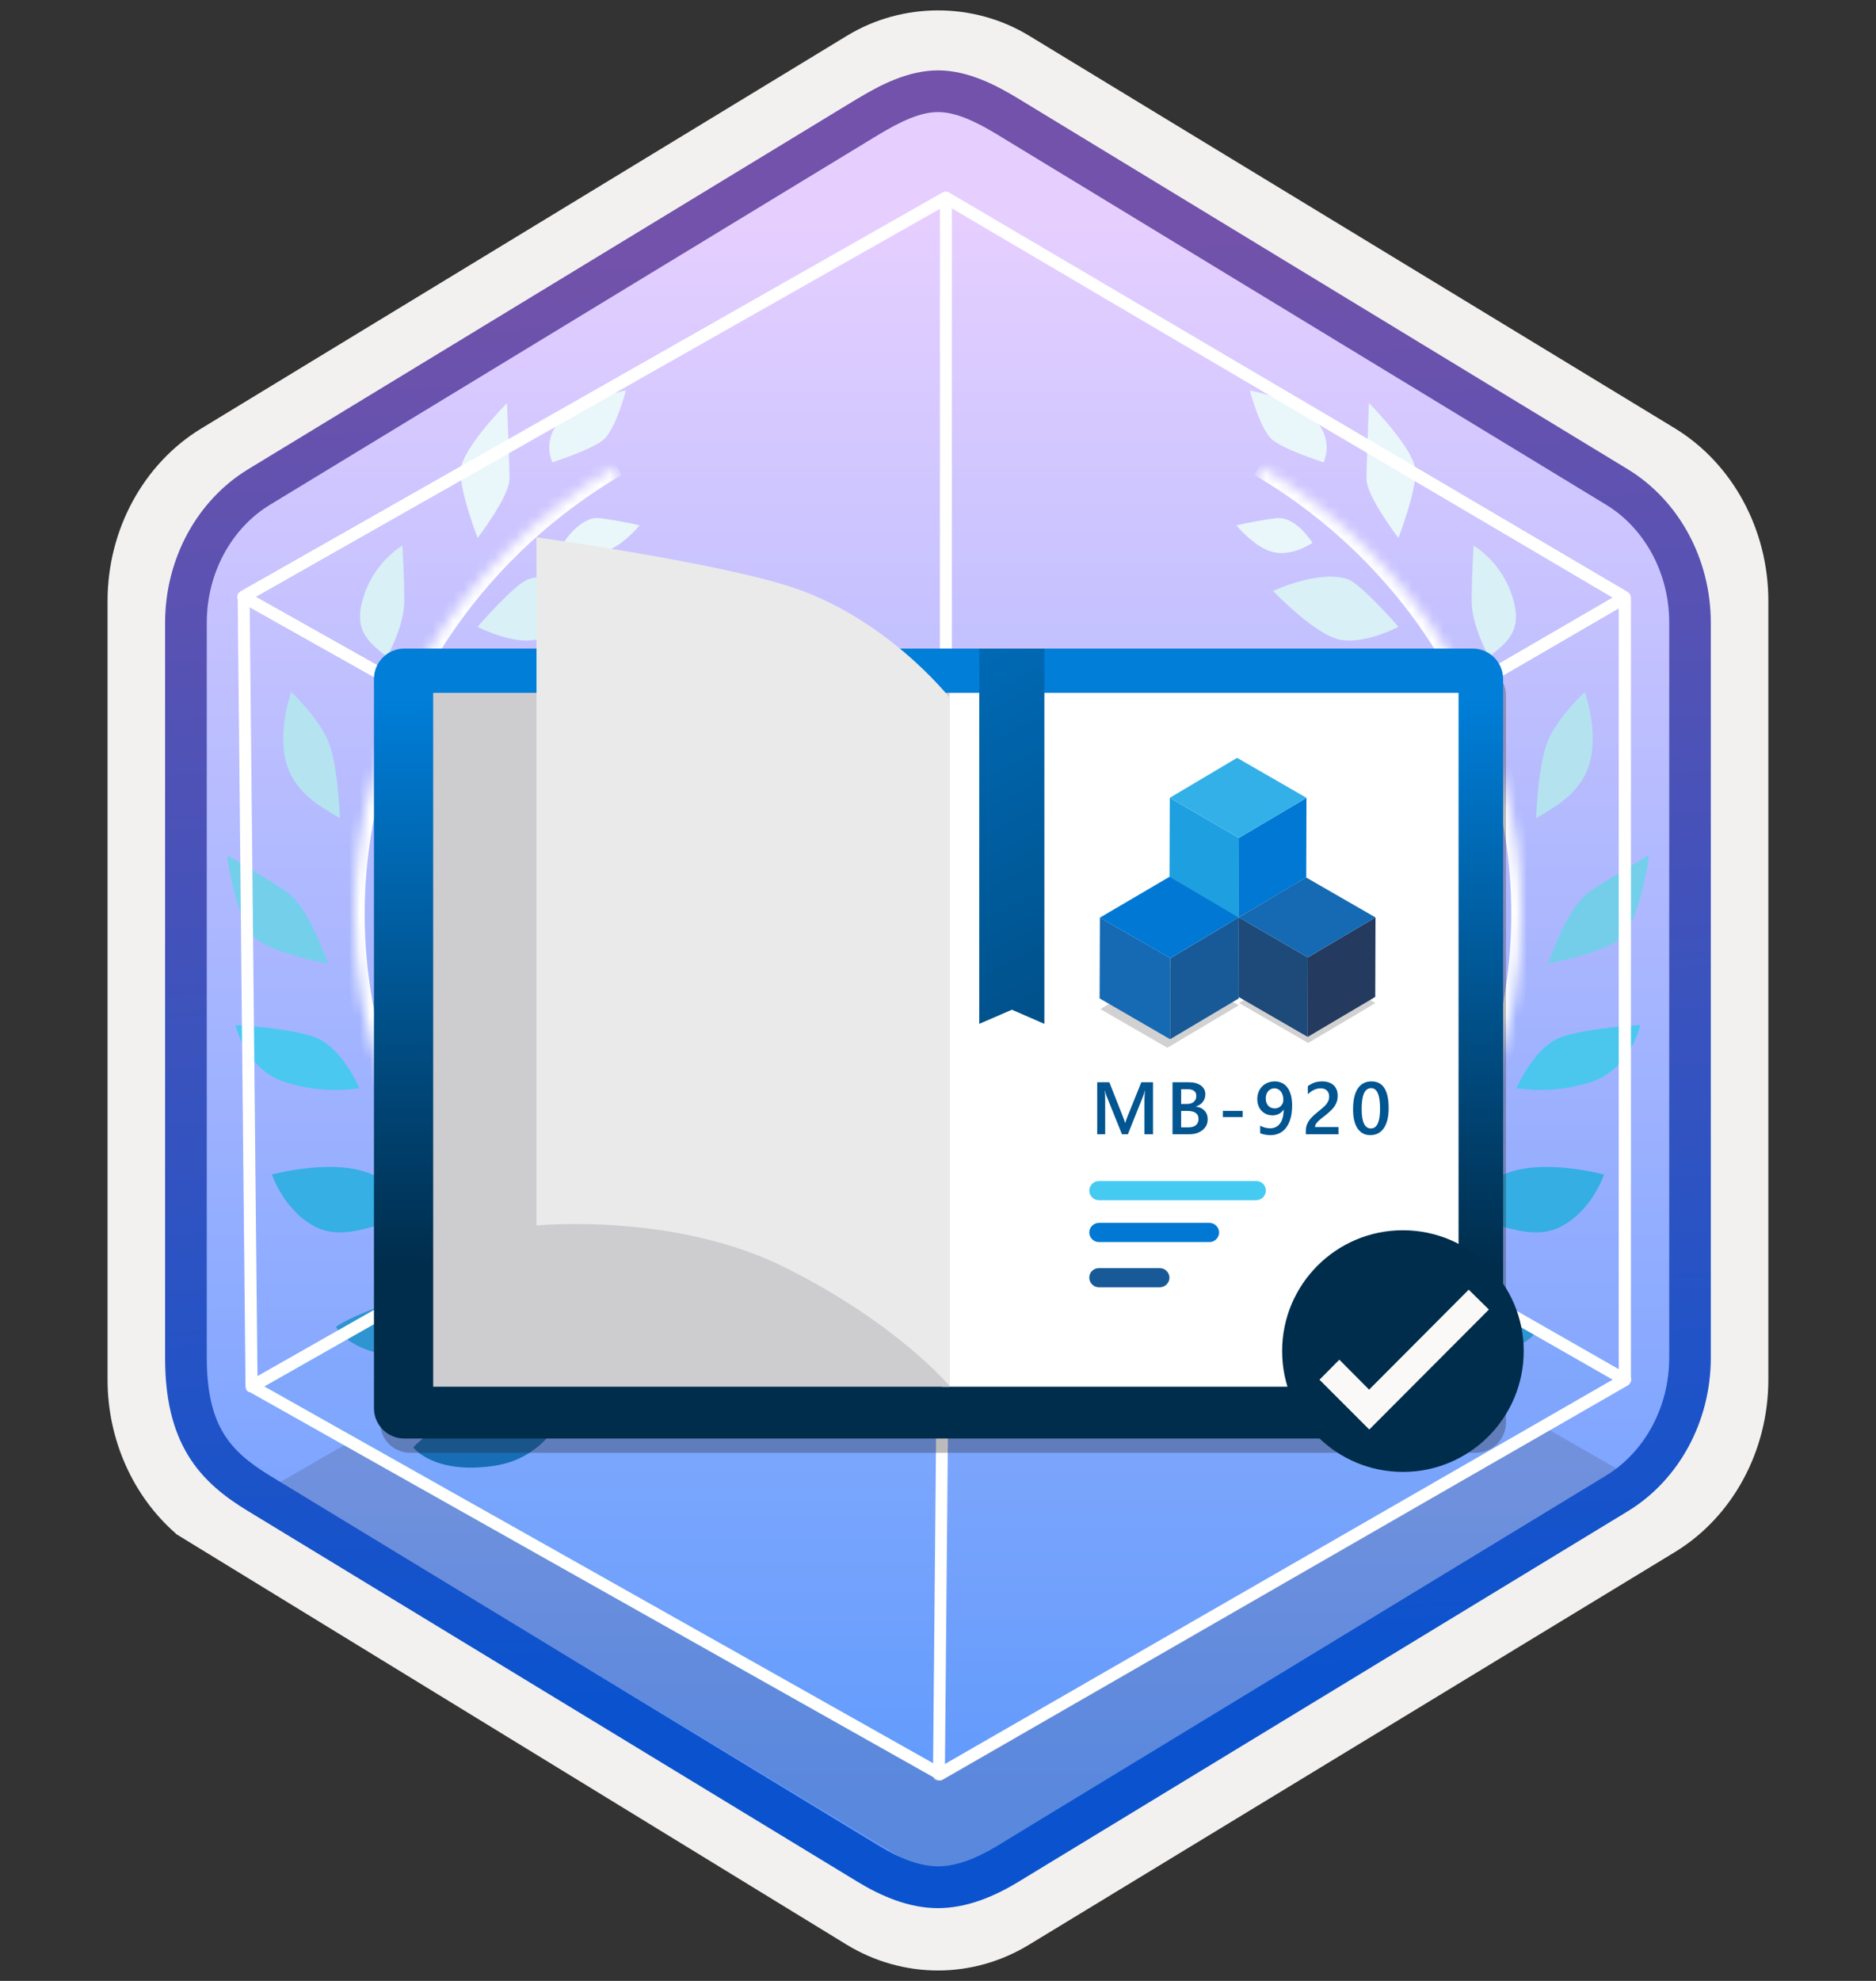 <svg width="180" height="190" viewBox="0 0 180 190" fill="none" xmlns="http://www.w3.org/2000/svg">
<rect x="0" y="0" width="180" height="190" fill="#333333" stroke="none"/>
<path d="M90 189C93.06 189 96.07 188.15 98.73 186.53L160.7 148.87C166.24 145.5 169.67 139.17 169.67 132.33V57.62C169.67 50.8 166.24 44.46 160.7 41.08L98.73 3.42C93.4 0.18 86.58 0.2 81.28 3.42L19.31 41.1C13.77 44.47 10.32 50.8 10.32 57.64V132.34C10.32 138.1 12.77 143.52 16.87 147.09V147.12L81.28 186.55C83.92 188.15 86.94 189 90 189ZM90.65 7.95C92.6 7.95 95.08 9.16 96.79 10.21L157.55 47.4C161.3 49.68 163.42 56.28 163.42 61.03L162.79 132.33C162.79 137.08 159.59 141.35 155.84 143.63L95.44 180.01C92.01 182.1 89.22 182.1 85.78 180.01L24.57 143.54C20.82 141.26 17.8 137.06 17.8 132.33V58.69C17.8 53.95 20.53 49.06 24.3 46.77L84.88 10.21C86.58 9.17 88.7 7.95 90.65 7.95Z" fill="#F2F1F0"/>
<path fill-rule="evenodd" clip-rule="evenodd" d="M97.9 11.53C95.45 10.03 92.73 9.28 90 9.28C87.27 9.28 84.55 10.04 82.1 11.53L25.97 45.86C20.95 48.93 17.84 54.68 17.84 60.93V129.03C17.84 135.26 20.94 141.03 25.97 144.1L82.1 178.43C84.55 179.93 87.27 180.68 90 180.68C92.73 180.68 95.45 179.94 97.9 178.43L154.03 144.1C159.05 141.03 162.16 135.26 162.16 129.03V60.93C162.16 54.7 159.06 48.95 154.03 45.86L97.9 11.53Z" fill="url(#paint0_linear_845_47571)"/>
<path d="M119.933 127.771C119.933 127.771 122.069 125.462 121.578 123.228C121.007 121.121 120.294 119.056 119.443 117.046C119.443 117.046 115.633 121.19 115.766 122.275C116.279 126.484 116.862 126.553 119.933 127.771Z" fill="#166BB3"/>
<path d="M111.523 132.24C111.523 132.24 113.364 129.729 112.608 127.547C111.793 125.53 110.843 123.57 109.762 121.682C109.762 121.682 106.484 126.242 106.743 127.299C107.748 131.391 108.337 131.391 111.523 132.24Z" fill="#175A98"/>
<path d="M128.563 121.871C128.563 121.871 131.72 117.917 130.566 115.521C129.411 113.126 126.86 109.137 126.86 109.137C126.86 109.137 123.264 113.819 124.551 116.78C125.503 118.748 126.872 120.485 128.563 121.871V121.871Z" fill="#2F94D1"/>
<path d="M136.142 113.311C134.15 112.237 132.614 110.477 131.819 108.358C130.324 104.519 131.276 100.34 131.276 100.34C131.276 100.34 136.789 104.519 136.852 106.222C136.916 107.925 136.142 113.311 136.142 113.311Z" fill="#35AFE4"/>
<path d="M141.498 101.46C140.876 101.509 140.25 101.426 139.662 101.216C139.075 101.006 138.538 100.675 138.087 100.243C136.632 98.788 134.306 91.971 134.306 91.971C134.306 91.971 140.523 94.407 141.741 95.867C142.959 97.328 141.498 101.46 141.498 101.46Z" fill="#4BC8EF"/>
<path d="M148.536 92.422C149.384 90.113 150.752 86.695 152.657 85.425C154.562 84.156 158.17 82.037 158.17 82.037C158.349 81.835 157.321 88.179 155.624 89.876C154.083 91.417 148.536 92.422 148.536 92.422Z" fill="#74CFEB"/>
<path d="M147.386 78.482C147.386 78.482 147.559 73.12 148.593 70.874C149.626 68.629 152.056 66.377 152.056 66.377C152.056 66.377 153.863 71.318 151.929 74.609C150.78 76.554 149.112 77.443 147.386 78.482Z" fill="#B5E3F0"/>
<path d="M142.861 63.005C142.861 63.005 141.204 60.056 141.204 57.666C141.204 55.276 141.389 52.321 141.389 52.321C143.126 53.453 144.425 55.142 145.072 57.112C146.18 60.425 144.702 61.545 142.861 63.005Z" fill="#D9F0F6"/>
<path d="M145.505 104.377C145.505 104.377 147.196 100.337 149.886 99.442C152.576 98.547 157.39 98.322 157.39 98.322C157.39 98.322 156.49 102.363 152.905 103.702C150.527 104.51 147.99 104.741 145.505 104.377V104.377Z" fill="#4BC8EF"/>
<path d="M139.796 116.552C140.93 114.59 142.749 113.116 144.904 112.413C148.552 111.195 153.903 112.655 153.903 112.655C153.903 112.655 152.691 116.309 149.528 117.77C146.365 119.23 142.226 116.552 139.796 116.552Z" fill="#35AFE4"/>
<path d="M142.619 88.912C142.619 88.912 138.468 88.548 136.425 85.448C135.028 83.185 133.893 80.77 133.042 78.25C133.042 78.25 139.196 80.496 141.181 81.65C143.167 82.805 142.619 88.912 142.619 88.912Z" fill="#74CFEB"/>
<path d="M140.269 74.209C140.269 74.209 135.622 74.175 133.631 73.286C131.639 72.397 128.609 64.962 128.609 64.962C128.609 64.962 136.234 66.082 138.018 67.715C139.801 69.349 140.269 74.209 140.269 74.209Z" fill="#B5E3F0"/>
<path d="M134.174 51.594C134.174 51.594 131.115 47.6 131.115 45.955C131.115 44.31 131.351 38.67 131.351 38.67C131.351 38.67 135.819 43.138 135.819 45.25C135.819 47.363 134.174 51.594 134.174 51.594Z" fill="#EAF7FA"/>
<path d="M134.185 60.119C134.185 60.119 130.623 56.021 129.324 55.565C126.583 54.601 122.149 56.679 122.149 56.679C122.149 56.679 126.19 60.922 128.597 61.366C131.004 61.811 134.185 60.119 134.185 60.119Z" fill="#D9F0F6"/>
<path d="M126.998 44.344C127.321 43.595 127.38 42.758 127.165 41.971C126.95 41.185 126.474 40.495 125.815 40.014C123.46 38.052 119.921 37.457 119.921 37.457C119.921 37.457 120.903 41.198 122.08 42.179C123.258 43.16 126.998 44.344 126.998 44.344Z" fill="#EAF7FA"/>
<path d="M134.803 126.195C137.169 125.214 137.435 123.545 141.73 124.763C146.024 125.981 147.75 127.251 147.75 127.251C147.75 127.251 146.659 129.705 141.816 130.051C136.973 130.397 134.803 126.195 134.803 126.195Z" fill="#2F94D1"/>
<path d="M125.411 134.304C128.441 133.727 129.18 131.863 133.896 134.374C138.612 136.885 140.35 138.824 140.35 138.824C140.35 138.824 138.445 141.428 132.661 140.608C126.877 139.788 125.411 134.304 125.411 134.304Z" fill="#166BB3"/>
<mask id="path-20-inside-1_845_47571" fill="white">
<path d="M120.862 44.689C135.945 53.567 146.001 69.51 146.001 87.665C146.001 110.754 129.792 130.184 107.655 136.187"/>
</mask>
<path d="M120.355 45.551C135.158 54.264 145.001 69.894 145.001 87.665H147.001C147.001 69.127 136.732 52.87 121.369 43.827L120.355 45.551ZM145.001 87.665C145.001 110.264 129.133 129.326 107.393 135.222L107.917 137.152C130.451 131.041 147.001 111.244 147.001 87.665H145.001Z" fill="white" mask="url(#path-20-inside-1_845_47571)"/>
<path d="M125.931 52.066C125.931 52.066 124.332 49.485 122.467 49.699C121.178 49.863 119.899 50.094 118.634 50.392C118.634 50.392 120.476 52.649 122.3 52.989C124.124 53.33 125.931 52.066 125.931 52.066Z" fill="#EAF7FA"/>
<path d="M60.074 127.771C60.074 127.771 57.938 125.462 58.428 123.228C59 121.121 59.713 119.056 60.564 117.046C60.564 117.046 64.368 121.19 64.235 122.275C63.722 126.484 63.133 126.553 60.074 127.771Z" fill="#166BB3"/>
<path d="M68.478 132.24C68.478 132.24 66.637 129.729 67.388 127.547C68.206 125.53 69.158 123.571 70.239 121.682C70.239 121.682 73.512 126.242 73.252 127.299C72.248 131.391 71.659 131.391 68.478 132.24Z" fill="#175A98"/>
<path d="M51.415 121.871C51.415 121.871 48.258 117.917 49.406 115.521C50.555 113.126 53.118 109.137 53.118 109.137C53.118 109.137 56.714 113.819 55.427 116.78C54.473 118.747 53.104 120.483 51.415 121.871V121.871Z" fill="#2F94D1"/>
<path d="M43.854 113.311C45.847 112.238 47.384 110.478 48.177 108.358C49.678 104.519 48.725 100.34 48.725 100.34C48.725 100.34 43.207 104.519 43.144 106.222C43.08 107.925 43.854 113.311 43.854 113.311Z" fill="#35AFE4"/>
<path d="M38.503 101.46C39.124 101.509 39.749 101.426 40.336 101.216C40.923 101.006 41.459 100.674 41.908 100.243C43.369 98.788 45.695 91.971 45.695 91.971C45.695 91.971 39.478 94.407 38.26 95.867C37.042 97.328 38.503 101.46 38.503 101.46Z" fill="#4BC8EF"/>
<path d="M31.46 92.422C30.611 90.113 29.249 86.695 27.338 85.425C25.428 84.156 21.831 82.037 21.831 82.037C21.647 81.835 22.674 88.179 24.371 89.876C25.913 91.417 31.46 92.422 31.46 92.422Z" fill="#74CFEB"/>
<path d="M32.615 78.482C32.615 78.482 32.442 73.12 31.403 70.874C30.363 68.629 27.939 66.377 27.939 66.377C27.939 66.377 26.138 71.318 28.072 74.609C29.221 76.554 30.883 77.443 32.615 78.482Z" fill="#B5E3F0"/>
<path d="M37.134 63.005C37.134 63.005 38.791 60.056 38.791 57.666C38.791 55.276 38.606 52.321 38.606 52.321C36.871 53.454 35.573 55.144 34.923 57.112C33.821 60.425 35.293 61.545 37.134 63.005Z" fill="#D9F0F6"/>
<path d="M34.48 104.377C34.48 104.377 32.788 100.337 30.098 99.442C27.408 98.547 22.594 98.322 22.594 98.322C22.594 98.322 23.489 102.363 27.079 103.702C29.458 104.51 31.994 104.741 34.48 104.377V104.377Z" fill="#4BC8EF"/>
<path d="M40.205 116.552C39.068 114.592 37.25 113.119 35.097 112.413C31.443 111.195 26.092 112.655 26.092 112.655C26.092 112.655 27.31 116.309 30.473 117.77C33.636 119.23 37.769 116.552 40.205 116.552Z" fill="#35AFE4"/>
<path d="M37.365 88.912C37.365 88.912 41.516 88.548 43.553 85.448C44.951 83.185 46.088 80.77 46.942 78.25C46.942 78.25 40.788 80.496 38.803 81.65C36.817 82.805 37.365 88.912 37.365 88.912Z" fill="#74CFEB"/>
<path d="M39.727 74.209C39.727 74.209 44.373 74.175 46.371 73.286C48.368 72.397 51.387 64.962 51.387 64.962C51.387 64.962 43.761 66.082 41.978 67.715C40.194 69.349 39.727 74.209 39.727 74.209Z" fill="#B5E3F0"/>
<path d="M45.828 51.594C45.828 51.594 48.881 47.6 48.881 45.955C48.881 44.31 48.645 38.67 48.645 38.67C48.645 38.67 44.182 43.138 44.182 45.25C44.182 47.363 45.828 51.594 45.828 51.594Z" fill="#EAF7FA"/>
<path d="M45.816 60.119C45.816 60.119 49.371 56.021 50.67 55.565C53.412 54.601 57.845 56.679 57.845 56.679C57.845 56.679 53.805 60.922 51.398 61.366C48.99 61.811 45.816 60.119 45.816 60.119Z" fill="#D9F0F6"/>
<path d="M53.003 44.344C52.678 43.598 52.615 42.764 52.825 41.977C53.035 41.191 53.504 40.499 54.157 40.014C56.518 38.052 60.056 37.457 60.056 37.457C60.056 37.457 59.075 41.198 57.892 42.179C56.709 43.16 53.003 44.344 53.003 44.344Z" fill="#EAF7FA"/>
<path d="M45.198 126.195C42.832 125.214 42.56 123.545 38.272 124.763C33.983 125.981 32.245 127.251 32.245 127.251C32.245 127.251 33.336 129.705 38.179 130.051C43.022 130.397 45.198 126.195 45.198 126.195Z" fill="#2F94D1"/>
<path d="M54.584 134.304C51.56 133.727 50.821 131.863 46.099 134.374C41.377 136.885 39.651 138.824 39.651 138.824C39.651 138.824 41.55 141.428 47.334 140.608C53.118 139.788 54.584 134.304 54.584 134.304Z" fill="#166BB3"/>
<mask id="path-40-inside-2_845_47571" fill="white">
<path d="M59.139 44.689C44.05 53.567 33.994 69.51 33.994 87.665C33.994 110.754 50.209 130.184 72.34 136.187"/>
</mask>
<path d="M58.632 43.827C43.263 52.87 32.994 69.127 32.994 87.665H34.994C34.994 69.894 44.837 54.264 59.646 45.551L58.632 43.827ZM32.994 87.665C32.994 111.244 49.55 131.041 72.078 137.152L72.602 135.222C50.867 129.326 34.994 110.264 34.994 87.665H32.994Z" fill="white" mask="url(#path-40-inside-2_845_47571)"/>
<path d="M54.071 52.066C54.071 52.066 55.669 49.485 57.534 49.699C58.823 49.863 60.102 50.094 61.367 50.392C61.367 50.392 59.52 52.649 57.701 52.989C55.883 53.33 54.071 52.066 54.071 52.066Z" fill="#EAF7FA"/>
<g opacity="0.25">
<path opacity="0.25" d="M23.656 132.981L90.281 95.132L155.869 132.308L89.663 170.168L23.656 132.981Z" fill="#299ED9"/>
</g>
<g opacity="0.05">
<path opacity="0.05" d="M90.281 95.21L89.597 170.212L155.88 132.341V57.36L90.281 95.21Z" fill="#299ED9"/>
<path opacity="0.05" d="M89.608 170.786C89.52 170.786 89.398 170.764 89.31 170.72C89.123 170.61 89.034 170.422 89.034 170.212L89.719 95.209C89.719 95 89.829 94.823 90.017 94.724L155.604 56.875C155.792 56.786 155.99 56.786 156.178 56.875C156.366 56.963 156.476 57.173 156.476 57.382V132.363C156.476 132.573 156.366 132.75 156.178 132.871L89.895 170.742C89.796 170.764 89.707 170.786 89.608 170.786ZM90.855 95.529L90.193 169.197L155.328 131.999V58.354L90.855 95.529Z" fill="white"/>
</g>
<path d="M90.756 95.717C90.668 95.717 90.569 95.695 90.48 95.651L23.082 57.747C22.895 57.658 22.784 57.449 22.784 57.239C22.784 57.029 22.895 56.853 23.082 56.731L90.458 18.463C90.646 18.374 90.844 18.374 91.032 18.463L156.167 56.786C156.355 56.875 156.465 57.084 156.465 57.294C156.465 57.504 156.355 57.681 156.189 57.802L91.032 95.64C90.966 95.695 90.855 95.717 90.756 95.717ZM24.528 57.239L90.734 94.492L154.721 57.316L90.756 19.633L24.528 57.239Z" fill="white"/>
<path d="M90.215 170.742C90.127 170.742 90.028 170.72 89.939 170.676L23.91 133.489C23.723 133.401 23.612 133.191 23.612 132.981C23.612 132.771 23.723 132.595 23.91 132.473L90.557 94.657C90.745 94.569 90.944 94.569 91.131 94.657L156.2 131.833C156.388 131.921 156.498 132.131 156.498 132.341C156.498 132.551 156.388 132.727 156.2 132.849L90.491 170.643C90.392 170.687 90.303 170.742 90.215 170.742ZM25.356 132.981L90.193 169.495L154.754 132.341L90.833 95.805L25.356 132.981Z" fill="#74CFEB"/>
<path d="M90.094 170.788C90.005 170.788 89.884 170.766 89.796 170.722C89.608 170.633 89.498 170.424 89.52 170.214L90.204 95.211C90.204 95.001 90.315 94.825 90.48 94.725L155.615 56.876C155.803 56.788 156.001 56.766 156.189 56.876C156.377 56.965 156.487 57.174 156.487 57.384V132.365C156.487 132.575 156.377 132.751 156.189 132.873L90.392 170.744C90.281 170.766 90.182 170.788 90.094 170.788ZM91.33 95.531L90.668 169.199L155.317 132.001V58.355L91.33 95.531Z" fill="white"/>
<path d="M24.131 133.557C24.043 133.557 23.921 133.535 23.833 133.491C23.645 133.381 23.557 133.193 23.557 132.983L22.806 57.241C22.806 57.031 22.917 56.854 23.104 56.755L90.48 18.531C90.668 18.442 90.867 18.442 91.054 18.531C91.242 18.619 91.33 18.829 91.33 19.038V95.156C91.33 95.366 91.22 95.543 91.032 95.664L24.407 133.491C24.319 133.535 24.23 133.557 24.131 133.557ZM23.954 57.561L24.705 131.99L90.182 94.814V20.032L23.954 57.561Z" fill="white"/>
<path d="M90.48 95.64L23.082 57.747C22.895 57.658 22.784 57.449 22.784 57.239C22.784 57.029 22.895 56.853 23.082 56.731L90.458 18.463C90.646 18.374 90.844 18.374 91.032 18.463L156.167 56.786L155.593 57.769L90.756 19.633L24.528 57.239L91.032 94.658L90.48 95.64Z" fill="white"/>
<path opacity="0.15" d="M26.769 142.223L33.778 138.17L90.37 170.39L148.705 137.177L155.956 141.348L90.081 180.348L26.769 142.223Z" fill="#1F1D20"/>
<path d="M90.215 170.742C90.127 170.742 90.028 170.72 89.939 170.676L23.91 133.489C23.723 133.401 23.612 133.191 23.612 132.981C23.612 132.771 23.723 132.595 23.91 132.473L90.557 94.657C90.745 94.569 90.944 94.569 91.131 94.657L156.2 131.833C156.388 131.921 156.498 132.131 156.498 132.341C156.498 132.551 156.388 132.727 156.2 132.849L90.491 170.643C90.392 170.687 90.303 170.742 90.215 170.742ZM25.356 132.981L90.193 169.495L154.754 132.341L90.833 95.805L25.356 132.981Z" fill="white"/>
<path d="M90.756 95.209L90.072 170.211" stroke="white" stroke-width="0.5" stroke-miterlimit="10" stroke-linecap="round" stroke-linejoin="round"/>
<path opacity="0.3" d="M39.416 139.351H141.561C142.335 139.351 143.078 139.044 143.643 138.495C144.208 137.93 144.498 137.188 144.498 136.413V66.617C144.498 65.002 142.803 63.517 140.528 63.517L40.821 65.035C40.433 65.035 40.062 65.099 39.707 65.245C39.352 65.406 39.029 65.6 38.755 65.89C38.48 66.165 38.27 66.471 38.109 66.843C37.947 67.198 37.899 67.585 37.899 67.956L36.478 136.461C36.478 137.236 36.785 137.979 37.334 138.528C37.899 139.06 38.658 139.351 39.416 139.351Z" fill="#1F1D20"/>
<path d="M141.302 62.208H38.787C37.189 62.208 35.881 63.516 35.881 65.114V135.072C35.881 136.67 37.189 137.977 38.787 137.977H141.318C142.916 137.977 144.224 136.67 144.224 135.072V65.114C144.208 63.5 142.9 62.208 141.302 62.208Z" fill="url(#paint1_linear_845_47571)"/>
<path d="M139.963 66.455H90.408V133.007H139.946V66.455H139.963Z" fill="white"/>
<path d="M91.118 66.455H41.563V133.007H91.102V66.455H91.118Z" fill="#CDCDD0"/>
<path d="M51.474 51.541V117.544C51.474 117.544 64.694 116.221 75.412 121.612C86.146 126.987 91.118 132.943 91.118 132.943V66.924C91.118 66.924 84.936 59.047 75.412 56.141C67.68 53.769 51.474 51.541 51.474 51.541Z" fill="#EAEAEA"/>
<path d="M100.206 98.204L97.09 96.848L93.959 98.204V62.208H100.206V98.204Z" fill="url(#paint2_linear_845_47571)"/>
<path d="M134.608 141.179C141.017 141.179 146.198 135.982 146.198 129.59C146.198 123.198 141 118 134.608 118C128.2 118 123.019 123.198 123.019 129.59C123.019 135.998 128.216 141.179 134.608 141.179Z" fill="#002D4C"/>
<path d="M140.92 123.7L131.364 133.288L128.507 130.415L126.602 132.336L131.38 137.114L142.857 125.605L140.92 123.7Z" fill="#FAF9F8"/>
<path d="M120.537 113.281H105.435C104.919 113.281 104.516 113.718 104.516 114.2C104.516 114.716 104.953 115.119 105.435 115.119H120.537C121.053 115.119 121.457 114.682 121.457 114.2C121.457 113.684 121.053 113.281 120.537 113.281Z" fill="#45CAF2"/>
<path d="M116.052 117.295H105.435C104.919 117.295 104.516 117.732 104.516 118.214C104.516 118.73 104.953 119.133 105.435 119.133H116.052C116.568 119.133 116.972 118.696 116.972 118.214C116.972 117.732 116.568 117.295 116.052 117.295Z" fill="#0078D4"/>
<path fill-rule="evenodd" clip-rule="evenodd" d="M105.435 121.632H111.287C111.803 121.632 112.207 122.069 112.207 122.551C112.207 123.067 111.77 123.47 111.287 123.47H105.435C104.919 123.47 104.516 123.033 104.516 122.551C104.516 122.035 104.919 121.632 105.435 121.632Z" fill="#185A97"/>
<path d="M110.63 108.793H109.809V105.566C109.809 105.302 109.826 104.979 109.858 104.596H109.844C109.793 104.814 109.748 104.971 109.709 105.066L108.22 108.793H107.65L106.159 105.094C106.117 104.985 106.073 104.819 106.027 104.596H106.013C106.031 104.796 106.04 105.121 106.04 105.573V108.793H105.276V103.807H106.44L107.751 107.128C107.851 107.383 107.916 107.573 107.946 107.698H107.963C108.049 107.436 108.118 107.241 108.172 107.114L109.507 103.807H110.63V108.793Z" fill="#015591"/>
<path d="M112.502 108.793V103.807H114.084C114.566 103.807 114.947 103.913 115.228 104.123C115.51 104.334 115.652 104.609 115.652 104.948C115.652 105.23 115.572 105.476 115.412 105.685C115.252 105.893 115.031 106.042 114.748 106.13V106.144C115.091 106.183 115.364 106.31 115.568 106.526C115.775 106.739 115.878 107.017 115.878 107.361C115.878 107.787 115.71 108.132 115.374 108.397C115.038 108.661 114.613 108.793 114.101 108.793H112.502ZM113.326 104.471V105.89H113.861C114.149 105.89 114.373 105.823 114.536 105.688C114.7 105.551 114.783 105.359 114.783 105.111C114.783 104.684 114.497 104.471 113.927 104.471H113.326ZM113.326 106.554V108.132H114.032C114.34 108.132 114.577 108.062 114.744 107.92C114.914 107.777 114.998 107.58 114.998 107.329C114.998 106.812 114.64 106.554 113.924 106.554H113.326Z" fill="#015591"/>
<path d="M119.231 107.145H117.332V106.55H119.231V107.145Z" fill="#015591"/>
<path d="M123.978 106.029C123.978 106.527 123.923 106.956 123.814 107.315C123.708 107.675 123.559 107.97 123.369 108.202C123.182 108.434 122.96 108.605 122.705 108.717C122.453 108.825 122.18 108.88 121.888 108.88C121.793 108.88 121.697 108.874 121.6 108.863C121.505 108.851 121.413 108.836 121.325 108.817C121.239 108.799 121.16 108.779 121.088 108.758C121.019 108.735 120.961 108.713 120.915 108.692V107.965C120.963 107.996 121.024 108.027 121.095 108.059C121.167 108.09 121.245 108.117 121.328 108.143C121.414 108.166 121.502 108.186 121.593 108.202C121.685 108.216 121.775 108.223 121.86 108.223C122.057 108.223 122.236 108.185 122.396 108.108C122.558 108.032 122.696 107.918 122.81 107.767C122.923 107.617 123.01 107.43 123.07 107.208C123.133 106.983 123.164 106.723 123.164 106.429H123.15C123.109 106.503 123.053 106.574 122.983 106.641C122.916 106.706 122.839 106.764 122.75 106.815C122.662 106.863 122.564 106.903 122.455 106.933C122.348 106.963 122.234 106.978 122.111 106.978C121.902 106.978 121.707 106.942 121.527 106.87C121.348 106.796 121.193 106.692 121.061 106.557C120.929 106.423 120.824 106.259 120.748 106.067C120.674 105.875 120.636 105.66 120.636 105.424C120.636 105.164 120.679 104.93 120.765 104.722C120.851 104.511 120.969 104.332 121.12 104.186C121.27 104.038 121.448 103.924 121.652 103.845C121.856 103.764 122.077 103.724 122.316 103.724C122.541 103.724 122.753 103.767 122.952 103.852C123.154 103.936 123.33 104.07 123.481 104.256C123.634 104.439 123.754 104.676 123.842 104.968C123.933 105.26 123.978 105.614 123.978 106.029ZM123.136 105.497C123.136 105.33 123.114 105.178 123.07 105.041C123.029 104.905 122.969 104.788 122.893 104.69C122.817 104.593 122.725 104.518 122.618 104.464C122.514 104.411 122.399 104.384 122.274 104.384C122.163 104.384 122.056 104.407 121.954 104.454C121.855 104.498 121.766 104.562 121.69 104.645C121.616 104.728 121.557 104.829 121.513 104.948C121.469 105.066 121.447 105.197 121.447 105.34C121.447 105.498 121.467 105.637 121.509 105.758C121.553 105.878 121.613 105.98 121.69 106.064C121.766 106.145 121.858 106.207 121.965 106.251C122.074 106.293 122.193 106.314 122.323 106.314C122.439 106.314 122.545 106.293 122.643 106.251C122.742 106.207 122.828 106.149 122.9 106.078C122.974 106.003 123.032 105.916 123.074 105.817C123.116 105.717 123.136 105.61 123.136 105.497Z" fill="#015591"/>
<path d="M128.426 108.793H125.297V108.407C125.297 108.249 125.319 108.102 125.363 107.965C125.407 107.826 125.466 107.697 125.54 107.576C125.614 107.453 125.701 107.338 125.801 107.232C125.9 107.123 126.007 107.019 126.121 106.919C126.234 106.817 126.35 106.72 126.468 106.627C126.587 106.532 126.703 106.437 126.816 106.342C126.923 106.251 127.02 106.163 127.108 106.078C127.196 105.989 127.272 105.899 127.334 105.806C127.397 105.714 127.445 105.616 127.48 105.514C127.515 105.41 127.532 105.298 127.532 105.177C127.532 105.045 127.511 104.93 127.47 104.833C127.43 104.733 127.374 104.651 127.299 104.586C127.228 104.519 127.142 104.469 127.042 104.436C126.942 104.402 126.833 104.384 126.715 104.384C126.511 104.384 126.304 104.432 126.093 104.527C125.882 104.622 125.679 104.764 125.484 104.954V104.179C125.586 104.103 125.69 104.037 125.794 103.981C125.898 103.923 126.006 103.875 126.117 103.838C126.228 103.799 126.346 103.77 126.468 103.751C126.591 103.733 126.722 103.724 126.861 103.724C127.086 103.724 127.29 103.754 127.473 103.814C127.656 103.872 127.813 103.959 127.943 104.075C128.072 104.188 128.172 104.331 128.242 104.502C128.313 104.674 128.349 104.871 128.349 105.094C128.349 105.295 128.324 105.477 128.273 105.639C128.224 105.799 128.154 105.949 128.061 106.088C127.97 106.227 127.86 106.359 127.731 106.484C127.601 106.609 127.456 106.738 127.296 106.87C127.161 106.979 127.027 107.086 126.893 107.19C126.76 107.292 126.641 107.393 126.534 107.493C126.428 107.59 126.341 107.688 126.274 107.788C126.209 107.886 126.176 107.984 126.176 108.084V108.101H128.426V108.793Z" fill="#015591"/>
<path d="M131.476 108.876C130.957 108.876 130.551 108.664 130.259 108.24C129.97 107.816 129.825 107.203 129.825 106.401C129.825 105.52 129.977 104.854 130.28 104.402C130.584 103.95 131.022 103.724 131.595 103.724C132.691 103.724 133.239 104.575 133.239 106.279C133.239 107.123 133.084 107.767 132.773 108.212C132.465 108.655 132.033 108.876 131.476 108.876ZM131.556 104.367C130.951 104.367 130.649 105.033 130.649 106.366C130.649 107.613 130.945 108.237 131.539 108.237C132.123 108.237 132.415 107.603 132.415 106.335C132.415 105.023 132.129 104.367 131.556 104.367Z" fill="#015591"/>
<path opacity="0.2" d="M125.355 85.3L118.897 89.135L112.257 85.3L118.715 81.466L125.355 85.3Z" fill="#1F1D21"/>
<path d="M118.873 80.364L118.849 87.99L112.214 84.155L112.238 76.529L118.873 80.364Z" fill="#1E9FE0"/>
<path d="M118.873 80.364L125.355 76.529L125.331 84.155L118.849 87.99L118.873 80.364Z" fill="#0078D4"/>
<path d="M112.238 76.524L118.696 72.689L125.355 76.524L118.873 80.359L112.238 76.524Z" fill="#32B0E7"/>
<path opacity="0.2" d="M131.976 96.204L125.518 100.039L118.883 96.204L125.341 92.369L131.976 96.204Z" fill="#1F1D21"/>
<path d="M125.494 91.829L125.47 99.455L118.835 95.62L118.859 87.994L125.494 91.829Z" fill="#1D4A79"/>
<path d="M125.494 91.829L131.976 87.994L131.952 95.62L125.47 99.455L125.494 91.829Z" fill="#243A5E"/>
<path d="M118.859 87.995L125.317 84.16L131.976 87.995L125.494 91.829L118.859 87.995Z" fill="#156AB3"/>
<path opacity="0.2" d="M118.859 96.428L112.233 92.699L105.583 96.792L112.003 100.497L118.859 96.428Z" fill="#1F1D21"/>
<path d="M112.295 91.902L112.266 99.677L105.507 95.761L105.535 88.015L112.295 91.902Z" fill="#156AB3"/>
<path d="M112.295 91.902L118.859 87.986V95.761L112.271 99.677L112.295 91.902Z" fill="#185A97"/>
<path d="M105.535 88.015L112.209 84.099L118.854 87.987L112.29 91.903L105.535 88.015Z" fill="#0078D4"/>
<path fill-rule="evenodd" clip-rule="evenodd" d="M90 10.75C91.68 10.75 93.57 11.62 95.63 12.87L154.1 48.41C157.75 50.63 160.16 54.9 160.16 59.73V130.21C160.16 135.03 157.75 139.31 154.1 141.53L95.64 177.07C93.68 178.26 91.76 179.01 90.01 179.01C88.26 179.01 86.34 178.26 84.38 177.07L25.9 141.54C23.89 140.31 22.44 139.11 21.46 137.5C20.48 135.9 19.84 133.68 19.84 130.22V59.74C19.84 54.91 22.25 50.64 25.9 48.42L84.36 12.88C86.45 11.63 88.31 10.75 90 10.75ZM97.71 180.5L156.17 144.96C161.09 141.97 164.15 136.35 164.15 130.22V59.74C164.15 53.61 161.09 47.99 156.17 45L97.71 9.46C95.6 8.18 92.89 6.75 90 6.75C87.1 6.75 84.39 8.19 82.3 9.45H82.29L23.82 45C18.9 47.99 15.84 53.61 15.84 59.74V130.22C15.84 134.18 16.58 137.17 18.04 139.58C19.5 141.98 21.56 143.58 23.82 144.95L82.28 180.49C84.5 181.84 87.17 183.02 89.99 183.02C92.81 183.02 95.49 181.85 97.71 180.5Z" fill="url(#paint3_linear_845_47571)"/>
<defs>
<linearGradient id="paint0_linear_845_47571" x1="90" y1="171.564" x2="90" y2="20.758" gradientUnits="userSpaceOnUse">
<stop stop-color="#659BFF"/>
<stop offset="1" stop-color="#E6CFFF"/>
</linearGradient>
<linearGradient id="paint1_linear_845_47571" x1="90.056" y1="67.077" x2="90.056" y2="144.021" gradientUnits="userSpaceOnUse">
<stop stop-color="#007ED8"/>
<stop offset="0.707" stop-color="#002D4C"/>
</linearGradient>
<linearGradient id="paint2_linear_845_47571" x1="75.67" y1="40.997" x2="149.876" y2="176.917" gradientUnits="userSpaceOnUse">
<stop stop-color="#007ED8"/>
<stop offset="0.707" stop-color="#002D4C"/>
</linearGradient>
<linearGradient id="paint3_linear_845_47571" x1="108.234" y1="160.969" x2="102.882" y2="23.474" gradientUnits="userSpaceOnUse">
<stop stop-color="#0B53CE"/>
<stop offset="1" stop-color="#7252AA"/>
</linearGradient>
</defs>
</svg>
